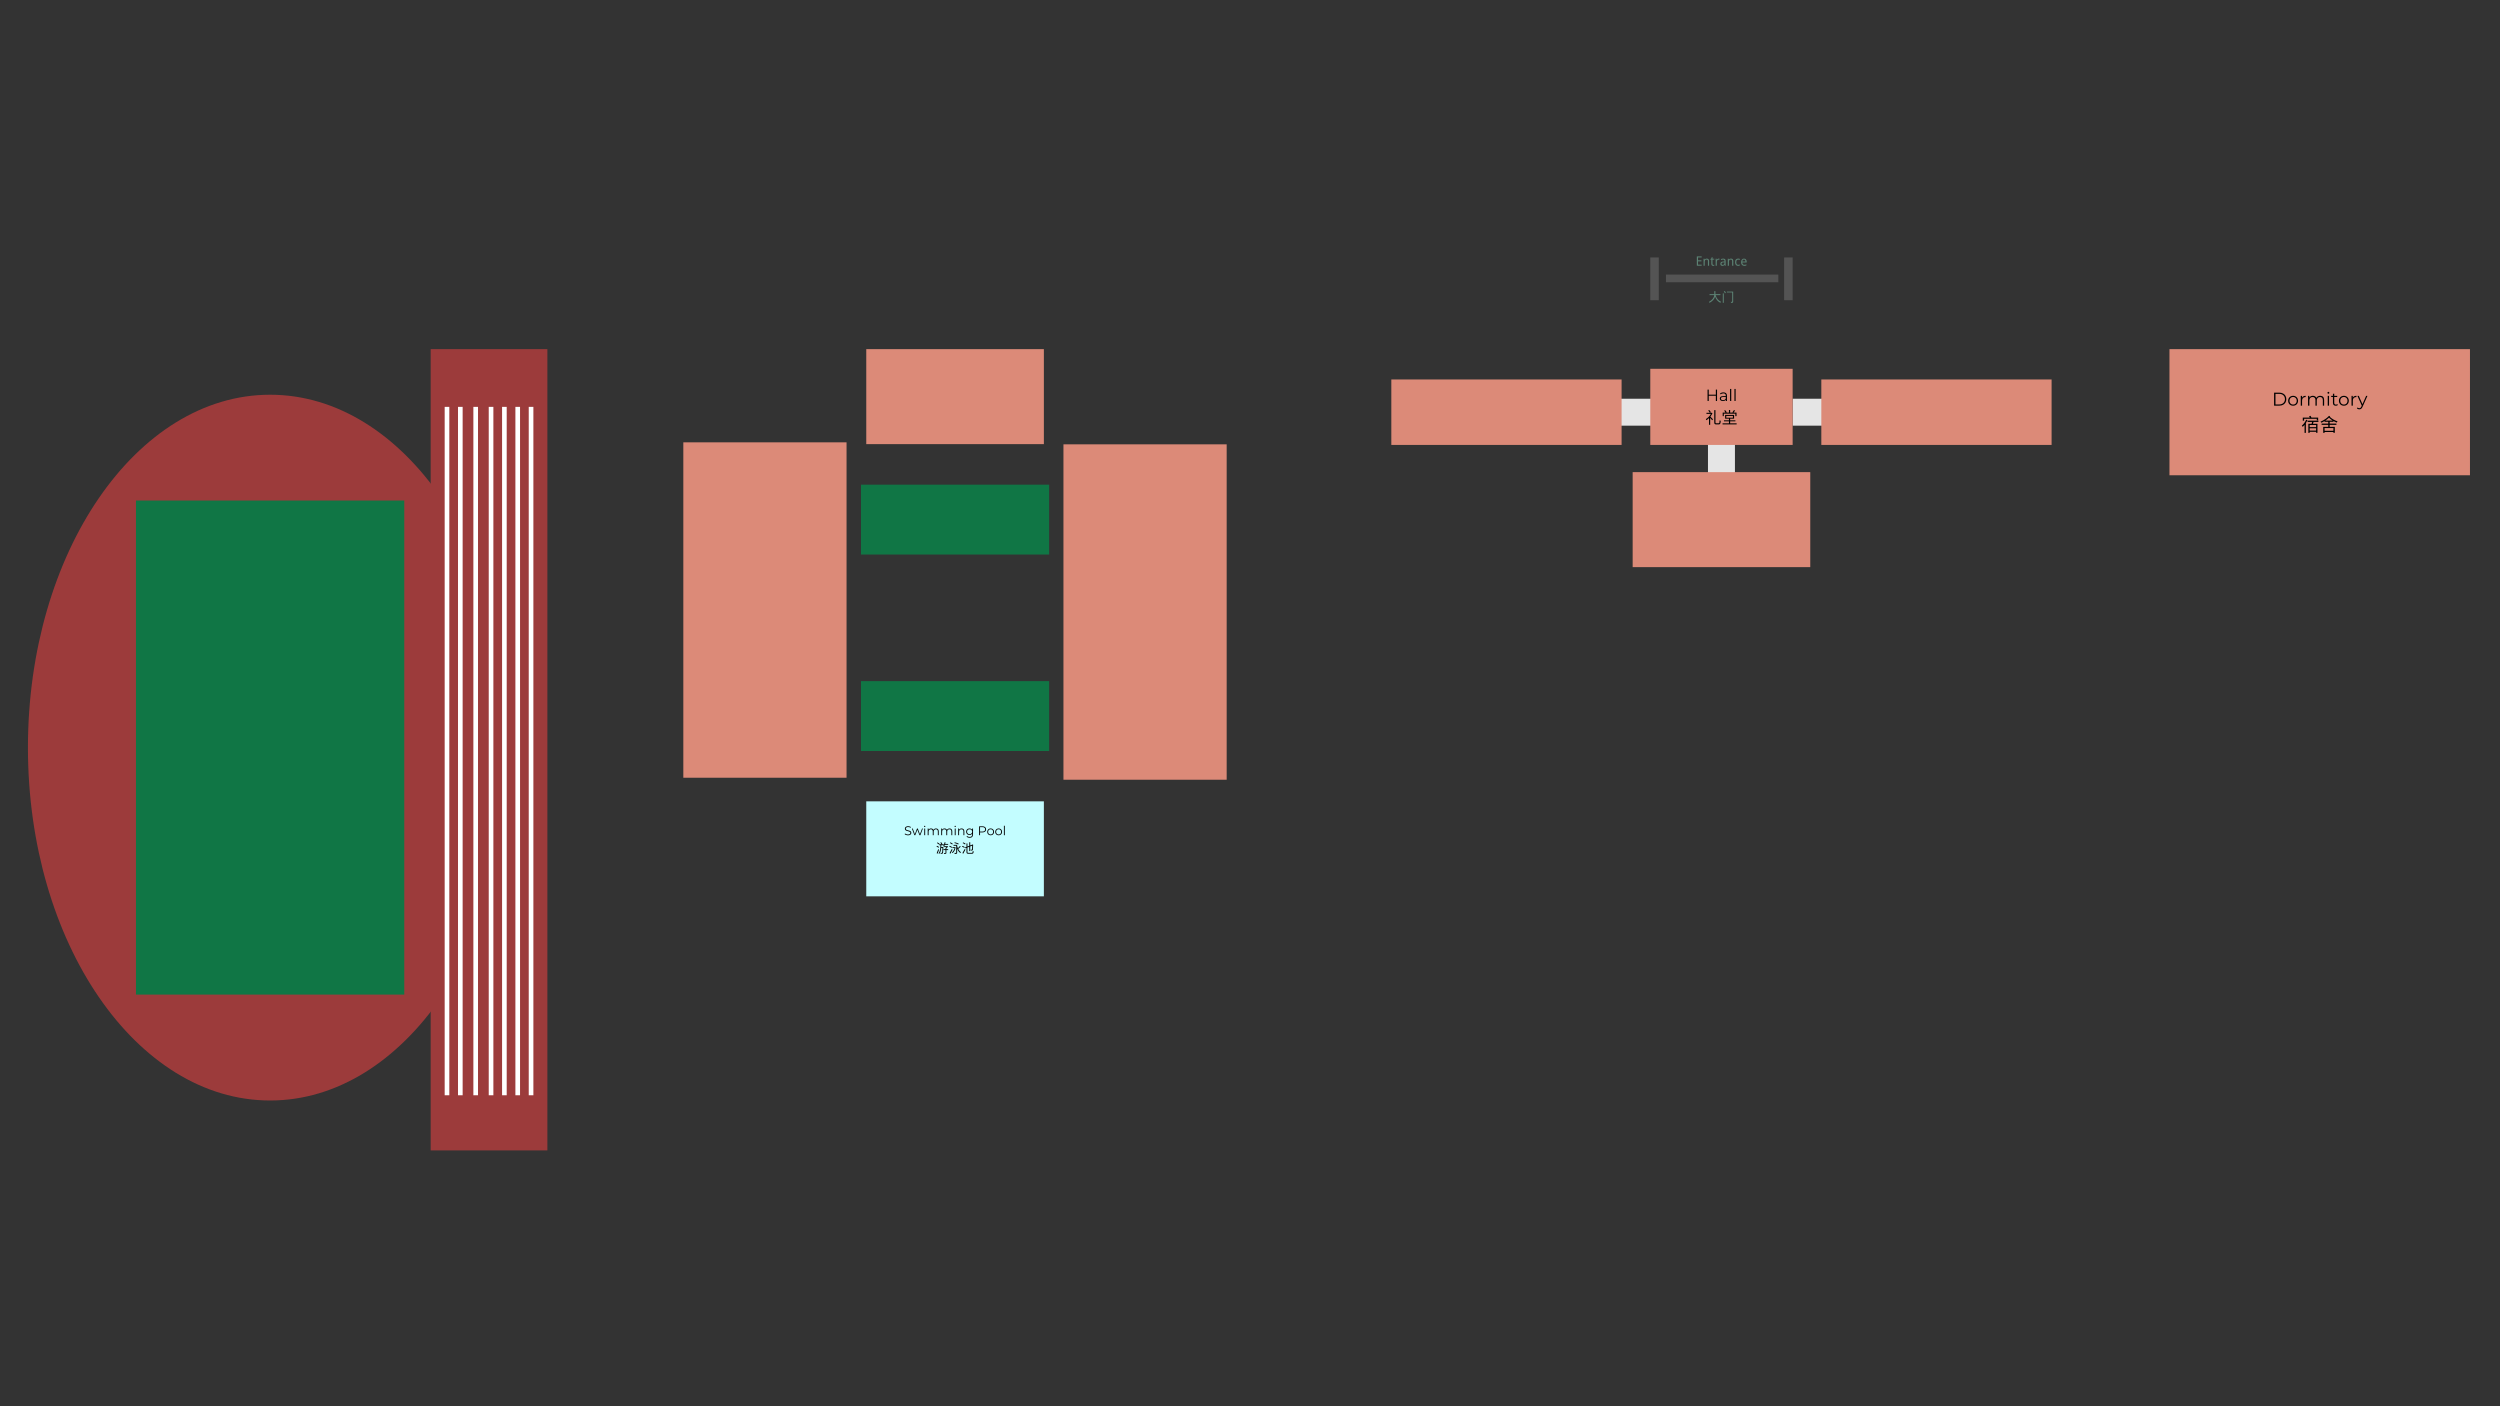 <svg xmlns="http://www.w3.org/2000/svg" xmlns:xlink="http://www.w3.org/1999/xlink" width="1920" zoomAndPan="magnify" viewBox="0 0 1440 810" height="1080" preserveAspectRatio="xMidYMid meet" version="1.0"><rect x="0" y="0" width="1440" height="810" fill="#333333" stroke="none"/><defs><g/><clipPath id="4347471389"><path d="M 934 0.922 L 1017 0.922 L 1017 31 L 934 31 Z M 934 0.922 " clip-rule="nonzero"/></clipPath><clipPath id="f6663af5a4"><path d="M 0.398 3 L 6 3 L 6 29 L 0.398 29 Z M 0.398 3 " clip-rule="nonzero"/></clipPath><clipPath id="74ee8e436a"><path d="M 0.566 0.289 L 5.461 0.289 L 5.461 24.934 L 0.566 24.934 Z M 0.566 0.289 " clip-rule="nonzero"/></clipPath><clipPath id="bf7d2c4141"><path d="M 0.566 0.289 L 5.461 0.289 L 5.461 24.934 L 0.566 24.934 Z M 0.566 0.289 " clip-rule="nonzero"/></clipPath><clipPath id="5bdbdab019"><rect x="0" width="6" y="0" height="25"/></clipPath><clipPath id="3f7401a2e5"><rect x="0" width="6" y="0" height="26"/></clipPath><clipPath id="55a3ae2b1b"><path d="M 77 3 L 82.719 3 L 82.719 29 L 77 29 Z M 77 3 " clip-rule="nonzero"/></clipPath><clipPath id="ad95ad1d0c"><path d="M 0.66 0.289 L 5.559 0.289 L 5.559 24.934 L 0.66 24.934 Z M 0.66 0.289 " clip-rule="nonzero"/></clipPath><clipPath id="887e94c3d6"><path d="M 0.66 0.289 L 5.559 0.289 L 5.559 24.934 L 0.66 24.934 Z M 0.66 0.289 " clip-rule="nonzero"/></clipPath><clipPath id="42db06d0e0"><rect x="0" width="6" y="0" height="25"/></clipPath><clipPath id="4839f1d10f"><rect x="0" width="6" y="0" height="26"/></clipPath><clipPath id="51a073847b"><path d="M 0.605 0.16 L 65.316 0.16 L 65.316 4.574 L 0.605 4.574 Z M 0.605 0.16 " clip-rule="nonzero"/></clipPath><clipPath id="91a574cae8"><path d="M 0.605 0.16 L 65.316 0.16 L 65.316 4.574 L 0.605 4.574 Z M 0.605 0.16 " clip-rule="nonzero"/></clipPath><clipPath id="04bf84fd9c"><rect x="0" width="66" y="0" height="5"/></clipPath><clipPath id="df6c235cef"><rect x="0" width="66" y="0" height="5"/></clipPath><clipPath id="a761ee1804"><path d="M 26 0.922 L 57 0.922 L 57 30.68 L 26 30.68 Z M 26 0.922 " clip-rule="nonzero"/></clipPath><clipPath id="f1062aa26c"><path d="M 26 3 L 30.801 3 L 30.801 9 L 26 9 Z M 26 3 " clip-rule="nonzero"/></clipPath><clipPath id="bfd364c3ec"><rect x="0" width="31" y="0" height="31"/></clipPath><clipPath id="494d017f8a"><rect x="0" width="83" y="0" height="31"/></clipPath><clipPath id="05e2fb4455"><path d="M 0.57 0.664 L 28.25 0.664 L 28.25 16.191 L 0.57 16.191 Z M 0.57 0.664 " clip-rule="nonzero"/></clipPath><clipPath id="081036a5ba"><path d="M 0.57 0.664 L 28.25 0.664 L 28.25 16.191 L 0.57 16.191 Z M 0.57 0.664 " clip-rule="nonzero"/></clipPath><clipPath id="973649edde"><rect x="0" width="29" y="0" height="17"/></clipPath><clipPath id="837de55677"><rect x="0" width="29" y="0" height="17"/></clipPath><clipPath id="1ef413eefb"><path d="M 0.559 0.664 L 28.238 0.664 L 28.238 16.191 L 0.559 16.191 Z M 0.559 0.664 " clip-rule="nonzero"/></clipPath><clipPath id="7e7a250862"><path d="M 0.559 0.664 L 28.238 0.664 L 28.238 16.191 L 0.559 16.191 Z M 0.559 0.664 " clip-rule="nonzero"/></clipPath><clipPath id="ceae838a5e"><rect x="0" width="29" y="0" height="17"/></clipPath><clipPath id="5e5246fb00"><rect x="0" width="29" y="0" height="17"/></clipPath><clipPath id="bd7e2eeeb6"><path d="M 0.793 0.977 L 16.324 0.977 L 16.324 28.656 L 0.793 28.656 Z M 0.793 0.977 " clip-rule="nonzero"/></clipPath><clipPath id="db75b554f1"><path d="M 0.793 0.977 L 16.324 0.977 L 16.324 28.656 L 0.793 28.656 Z M 0.793 0.977 " clip-rule="nonzero"/></clipPath><clipPath id="45c1356e93"><rect x="0" width="17" y="0" height="29"/></clipPath><clipPath id="9ac6301d03"><rect x="0" width="17" y="0" height="29"/></clipPath><clipPath id="6b70128352"><path d="M 0.566 0.426 L 82.559 0.426 L 82.559 44.293 L 0.566 44.293 Z M 0.566 0.426 " clip-rule="nonzero"/></clipPath><clipPath id="e9804464cc"><path d="M 0.566 0.426 L 82.559 0.426 L 82.559 44.293 L 0.566 44.293 Z M 0.566 0.426 " clip-rule="nonzero"/></clipPath><clipPath id="0dfa274fad"><rect x="0" width="83" y="0" height="45"/></clipPath><clipPath id="7dd0c1941c"><rect x="0" width="83" y="0" height="45"/></clipPath><clipPath id="304e7ad224"><path d="M 0.41 0.934 L 102.711 0.934 L 102.711 55.66 L 0.41 55.66 Z M 0.41 0.934 " clip-rule="nonzero"/></clipPath><clipPath id="eb66d8e5b5"><path d="M 0.41 0.934 L 102.711 0.934 L 102.711 55.66 L 0.41 55.66 Z M 0.41 0.934 " clip-rule="nonzero"/></clipPath><clipPath id="70221351d9"><rect x="0" width="103" y="0" height="56"/></clipPath><clipPath id="8558706ade"><rect x="0" width="104" y="0" height="56"/></clipPath><clipPath id="5491f688a4"><path d="M 0.969 1.09 L 103.27 1.09 L 103.27 55.82 L 0.969 55.82 Z M 0.969 1.09 " clip-rule="nonzero"/></clipPath><clipPath id="a0f72499ae"><path d="M 0.969 0.09 L 103.27 0.09 L 103.27 54.82 L 0.969 54.82 Z M 0.969 0.09 " clip-rule="nonzero"/></clipPath><clipPath id="f0f4121a57"><rect x="0" width="104" y="0" height="55"/></clipPath><clipPath id="9eff938e71"><rect x="0" width="104" y="0" height="56"/></clipPath><clipPath id="1d094d7930"><path d="M 0.969 0.555 L 103.27 0.555 L 103.27 55.281 L 0.969 55.281 Z M 0.969 0.555 " clip-rule="nonzero"/></clipPath><clipPath id="01c5713b3c"><path d="M 0.969 0.555 L 103.27 0.555 L 103.27 55.281 L 0.969 55.281 Z M 0.969 0.555 " clip-rule="nonzero"/></clipPath><clipPath id="e6c81ffb8e"><rect x="0" width="104" y="0" height="56"/></clipPath><clipPath id="637454c974"><rect x="0" width="104" y="0" height="56"/></clipPath><clipPath id="8d1d4262f7"><path d="M 0.406 0.566 L 133.062 0.566 L 133.062 38.293 L 0.406 38.293 Z M 0.406 0.566 " clip-rule="nonzero"/></clipPath><clipPath id="e671b4a760"><path d="M 0.406 0.566 L 133.062 0.566 L 133.062 38.293 L 0.406 38.293 Z M 0.406 0.566 " clip-rule="nonzero"/></clipPath><clipPath id="ee22c5b7c4"><rect x="0" width="134" y="0" height="39"/></clipPath><clipPath id="e145184b19"><rect x="0" width="134" y="0" height="39"/></clipPath><clipPath id="a877883077"><path d="M 0.086 0.566 L 132.742 0.566 L 132.742 38.293 L 0.086 38.293 Z M 0.086 0.566 " clip-rule="nonzero"/></clipPath><clipPath id="64592557bf"><path d="M 0.086 0.566 L 132.742 0.566 L 132.742 38.293 L 0.086 38.293 Z M 0.086 0.566 " clip-rule="nonzero"/></clipPath><clipPath id="8d851e2d4a"><rect x="0" width="133" y="0" height="39"/></clipPath><clipPath id="b13ede271b"><rect x="0" width="133" y="0" height="39"/></clipPath><clipPath id="96b2bd9f65"><path d="M 1233 55 L 1406.961 55 L 1406.961 129 L 1233 129 Z M 1233 55 " clip-rule="nonzero"/></clipPath><clipPath id="e0fd9e019a"><path d="M 0.609 1.09 L 173.699 1.09 L 173.699 73.766 L 0.609 73.766 Z M 0.609 1.09 " clip-rule="nonzero"/></clipPath><clipPath id="11e2a25ed1"><path d="M 0.609 0.09 L 173.699 0.09 L 173.699 72.766 L 0.609 72.766 Z M 0.609 0.09 " clip-rule="nonzero"/></clipPath><clipPath id="705db69e3f"><rect x="0" width="174" y="0" height="73"/></clipPath><clipPath id="66139e76ba"><rect x="0" width="174" y="0" height="74"/></clipPath><clipPath id="c9619b2126"><path d="M 0.547 0.816 L 94.562 0.816 L 94.562 194.125 L 0.547 194.125 Z M 0.547 0.816 " clip-rule="nonzero"/></clipPath><clipPath id="3f1688bd59"><path d="M 0.547 0.816 L 94.562 0.816 L 94.562 194.125 L 0.547 194.125 Z M 0.547 0.816 " clip-rule="nonzero"/></clipPath><clipPath id="18b0bb1e7c"><rect x="0" width="95" y="0" height="195"/></clipPath><clipPath id="caf00e7086"><rect x="0" width="95" y="0" height="195"/></clipPath><clipPath id="0a6f583a62"><path d="M 0.594 0.652 L 94.613 0.652 L 94.613 193.961 L 0.594 193.961 Z M 0.594 0.652 " clip-rule="nonzero"/></clipPath><clipPath id="6f712dc5db"><path d="M 0.594 0.652 L 94.613 0.652 L 94.613 193.961 L 0.594 193.961 Z M 0.594 0.652 " clip-rule="nonzero"/></clipPath><clipPath id="f4811d1f5e"><rect x="0" width="95" y="0" height="194"/></clipPath><clipPath id="0cc9d3c90d"><rect x="0" width="95" y="0" height="195"/></clipPath><clipPath id="a9c9d8ba67"><path d="M 231 55 L 300 55 L 300 517.641 L 231 517.641 Z M 231 55 " clip-rule="nonzero"/></clipPath><clipPath id="d01e9a0b84"><path d="M 1.074 1.086 L 68.289 1.086 L 68.289 462.625 L 1.074 462.625 Z M 1.074 1.086 " clip-rule="nonzero"/></clipPath><clipPath id="92e2ee963f"><path d="M 0.074 0.086 L 67.289 0.086 L 67.289 461.625 L 0.074 461.625 Z M 0.074 0.086 " clip-rule="nonzero"/></clipPath><clipPath id="b9f99324e5"><rect x="0" width="68" y="0" height="462"/></clipPath><clipPath id="9bd71cdda0"><rect x="0" width="69" y="0" height="463"/></clipPath><clipPath id="ea8a4612eb"><path d="M 0.078 82 L 280 82 L 280 491 L 0.078 491 Z M 0.078 82 " clip-rule="nonzero"/></clipPath><clipPath id="0fab06dd05"><path d="M 0.094 0.367 L 279.082 0.367 L 279.082 407 L 0.094 407 Z M 0.094 0.367 " clip-rule="nonzero"/></clipPath><clipPath id="4a3266ff6f"><path d="M 139.59 0.367 C 62.547 0.367 0.094 91.367 0.094 203.625 C 0.094 315.879 62.547 406.883 139.59 406.883 C 216.629 406.883 279.082 315.879 279.082 203.625 C 279.082 91.367 216.629 0.367 139.59 0.367 Z M 139.59 0.367 " clip-rule="nonzero"/></clipPath><clipPath id="b6c7fc5e64"><path d="M 0.094 0.367 L 279.082 0.367 L 279.082 407 L 0.094 407 Z M 0.094 0.367 " clip-rule="nonzero"/></clipPath><clipPath id="68e116b279"><path d="M 139.59 0.367 C 62.547 0.367 0.094 91.367 0.094 203.625 C 0.094 315.879 62.547 406.883 139.59 406.883 C 216.629 406.883 279.082 315.879 279.082 203.625 C 279.082 91.367 216.629 0.367 139.59 0.367 Z M 139.59 0.367 " clip-rule="nonzero"/></clipPath><clipPath id="60b05da250"><rect x="0" width="280" y="0" height="407"/></clipPath><clipPath id="f20225e725"><rect x="0" width="280" y="0" height="409"/></clipPath><clipPath id="42eb8d7086"><path d="M 0.316 0.316 L 154.863 0.316 L 154.863 284.93 L 0.316 284.93 Z M 0.316 0.316 " clip-rule="nonzero"/></clipPath><clipPath id="229f05cd3c"><path d="M 0.316 0.316 L 154.863 0.316 L 154.863 284.93 L 0.316 284.93 Z M 0.316 0.316 " clip-rule="nonzero"/></clipPath><clipPath id="39c552e13f"><rect x="0" width="155" y="0" height="285"/></clipPath><clipPath id="7a9aa1fc68"><rect x="0" width="156" y="0" height="286"/></clipPath><clipPath id="1bc36fe4a3"><path d="M 0.926 0.164 L 109.312 0.164 L 109.312 40.43 L 0.926 40.43 Z M 0.926 0.164 " clip-rule="nonzero"/></clipPath><clipPath id="36eda6ebf5"><path d="M 0.926 0.164 L 109.312 0.164 L 109.312 40.43 L 0.926 40.43 Z M 0.926 0.164 " clip-rule="nonzero"/></clipPath><clipPath id="85435e77d0"><rect x="0" width="110" y="0" height="41"/></clipPath><clipPath id="aecf81a3f4"><rect x="0" width="110" y="0" height="41"/></clipPath><clipPath id="5fa1d75bba"><path d="M 0.926 0.32 L 109.312 0.32 L 109.312 40.586 L 0.926 40.586 Z M 0.926 0.32 " clip-rule="nonzero"/></clipPath><clipPath id="26222bf75c"><path d="M 0.926 0.32 L 109.312 0.32 L 109.312 40.586 L 0.926 40.586 Z M 0.926 0.32 " clip-rule="nonzero"/></clipPath><clipPath id="daf81eef51"><rect x="0" width="110" y="0" height="41"/></clipPath><clipPath id="87ec20c7a8"><rect x="0" width="110" y="0" height="41"/></clipPath><clipPath id="fb259e67db"><path d="M 0.762 1 L 3.641 1 L 3.641 400.398 L 0.762 400.398 Z M 0.762 1 " clip-rule="nonzero"/></clipPath><clipPath id="7c6c180b62"><rect x="0" width="4" y="0" height="401"/></clipPath><clipPath id="9a3acc3db8"><path d="M 0.078 1 L 2.961 1 L 2.961 400.398 L 0.078 400.398 Z M 0.078 1 " clip-rule="nonzero"/></clipPath><clipPath id="2822be0d9d"><rect x="0" width="3" y="0" height="401"/></clipPath><clipPath id="80408d185f"><path d="M 0.641 1 L 3.52 1 L 3.52 400.398 L 0.641 400.398 Z M 0.641 1 " clip-rule="nonzero"/></clipPath><clipPath id="71e14dd950"><rect x="0" width="4" y="0" height="401"/></clipPath><clipPath id="d17b454cce"><path d="M 0.281 1 L 3.398 1 L 3.398 400.398 L 0.281 400.398 Z M 0.281 1 " clip-rule="nonzero"/></clipPath><clipPath id="60475031df"><rect x="0" width="4" y="0" height="401"/></clipPath><clipPath id="acb0f536ad"><path d="M 1 1 L 4 1 L 4 400.398 L 1 400.398 Z M 1 1 " clip-rule="nonzero"/></clipPath><clipPath id="39ce21ad8a"><rect x="0" width="5" y="0" height="401"/></clipPath><clipPath id="01ead39051"><path d="M 0.641 1 L 3.762 1 L 3.762 400.398 L 0.641 400.398 Z M 0.641 1 " clip-rule="nonzero"/></clipPath><clipPath id="4310f00910"><rect x="0" width="4" y="0" height="401"/></clipPath><clipPath id="419187cf8f"><path d="M 0.32 1 L 3.441 1 L 3.441 400.398 L 0.32 400.398 Z M 0.32 1 " clip-rule="nonzero"/></clipPath><clipPath id="386bb1947c"><rect x="0" width="4" y="0" height="401"/></clipPath><clipPath id="38c995361a"><rect x="0" width="1407" y="0" height="518"/></clipPath></defs><g transform="matrix(1, 0, 0, 1, 16, 145)"><g clip-path="url(#38c995361a)"><g clip-path="url(#4347471389)"><g transform="matrix(1, 0, 0, 1, 934, 0)"><g clip-path="url(#494d017f8a)"><g clip-path="url(#f6663af5a4)"><g transform="matrix(1, 0, 0, 1, 0, 3)"><g clip-path="url(#3f7401a2e5)"><g clip-path="url(#74ee8e436a)"><g transform="matrix(1, 0, 0, 1, 0, 0)"><g clip-path="url(#5bdbdab019)"><g clip-path="url(#bf7d2c4141)"><path fill="#545454" d="M 0.566 0.289 L 5.461 0.289 L 5.461 24.93 L 0.566 24.93 Z M 0.566 0.289 " fill-opacity="1" fill-rule="nonzero"/></g></g></g></g></g></g></g><g clip-path="url(#55a3ae2b1b)"><g transform="matrix(1, 0, 0, 1, 77, 3)"><g clip-path="url(#4839f1d10f)"><g clip-path="url(#ad95ad1d0c)"><g transform="matrix(1, 0, 0, 1, -0, 0)"><g clip-path="url(#42db06d0e0)"><g clip-path="url(#887e94c3d6)"><path fill="#545454" d="M 0.66 0.289 L 5.559 0.289 L 5.559 24.93 L 0.66 24.93 Z M 0.66 0.289 " fill-opacity="1" fill-rule="nonzero"/></g></g></g></g></g></g></g><g transform="matrix(1, 0, 0, 1, 9, 13)"><g clip-path="url(#df6c235cef)"><g clip-path="url(#51a073847b)"><g transform="matrix(1, 0, 0, 1, 0, 0)"><g clip-path="url(#04bf84fd9c)"><g clip-path="url(#91a574cae8)"><path fill="#545454" d="M 0.605 4.574 L 0.605 0.16 L 65.324 0.16 L 65.324 4.574 Z M 0.605 4.574 " fill-opacity="1" fill-rule="nonzero"/></g></g></g></g></g></g><g clip-path="url(#a761ee1804)"><g transform="matrix(1, 0, 0, 1, 26, 0)"><g clip-path="url(#bfd364c3ec)"><g fill="#5c8374" fill-opacity="1"><g transform="translate(0.646, 8.052)"><g><path d="M 3.516 0 L 0.734 0 L 0.734 -5.359 L 3.516 -5.359 L 3.516 -4.766 L 1.406 -4.766 L 1.406 -3.109 L 3.375 -3.109 L 3.375 -2.516 L 1.406 -2.516 L 1.406 -0.609 L 3.516 -0.609 Z M 3.516 0 "/></g></g></g><g fill="#5c8374" fill-opacity="1"><g transform="translate(4.609, 8.052)"><g><path d="M 3.156 0 L 3.156 -2.594 C 3.156 -2.914 3.086 -3.156 2.953 -3.312 C 2.828 -3.469 2.629 -3.547 2.359 -3.547 C 2.16 -3.547 1.992 -3.516 1.859 -3.453 C 1.723 -3.391 1.613 -3.297 1.531 -3.172 C 1.445 -3.047 1.391 -2.891 1.359 -2.703 C 1.328 -2.523 1.312 -2.32 1.312 -2.094 L 1.312 0 L 0.641 0 L 0.641 -4.031 L 1.188 -4.031 L 1.281 -3.484 L 1.312 -3.484 C 1.375 -3.586 1.445 -3.676 1.531 -3.75 C 1.613 -3.832 1.703 -3.898 1.797 -3.953 C 1.898 -4.004 2.008 -4.039 2.125 -4.062 C 2.238 -4.094 2.352 -4.109 2.469 -4.109 C 2.914 -4.109 3.254 -3.988 3.484 -3.75 C 3.711 -3.52 3.828 -3.145 3.828 -2.625 L 3.828 0 Z M 3.156 0 "/></g></g></g><g fill="#5c8374" fill-opacity="1"><g transform="translate(9.031, 8.052)"><g><path d="M 1.859 -0.469 C 1.898 -0.469 1.945 -0.469 2 -0.469 C 2.062 -0.477 2.117 -0.488 2.172 -0.5 C 2.223 -0.508 2.27 -0.52 2.312 -0.531 C 2.352 -0.539 2.383 -0.547 2.406 -0.547 L 2.406 -0.047 C 2.375 -0.023 2.332 -0.008 2.281 0 C 2.227 0.008 2.172 0.02 2.109 0.031 C 2.055 0.051 2 0.062 1.938 0.062 C 1.875 0.07 1.812 0.078 1.75 0.078 C 1.594 0.078 1.453 0.055 1.328 0.016 C 1.203 -0.023 1.086 -0.094 0.984 -0.188 C 0.891 -0.281 0.816 -0.406 0.766 -0.562 C 0.711 -0.727 0.688 -0.938 0.688 -1.188 L 0.688 -3.531 L 0.125 -3.531 L 0.125 -3.828 L 0.688 -4.109 L 0.969 -4.953 L 1.359 -4.953 L 1.359 -4.031 L 2.375 -4.031 L 2.375 -3.531 L 1.359 -3.531 L 1.359 -1.188 C 1.359 -0.945 1.395 -0.766 1.469 -0.641 C 1.551 -0.523 1.68 -0.469 1.859 -0.469 Z M 1.859 -0.469 "/></g></g></g><g fill="#5c8374" fill-opacity="1"><g transform="translate(11.575, 8.052)"><g><path d="M 2.375 -4.109 C 2.445 -4.109 2.523 -4.102 2.609 -4.094 C 2.703 -4.082 2.781 -4.07 2.844 -4.062 L 2.766 -3.453 C 2.691 -3.461 2.617 -3.473 2.547 -3.484 C 2.473 -3.492 2.406 -3.5 2.344 -3.5 C 2.188 -3.5 2.047 -3.469 1.922 -3.406 C 1.797 -3.344 1.688 -3.25 1.594 -3.125 C 1.5 -3.008 1.426 -2.867 1.375 -2.703 C 1.332 -2.547 1.312 -2.367 1.312 -2.172 L 1.312 0 L 0.641 0 L 0.641 -4.031 L 1.188 -4.031 L 1.266 -3.297 L 1.297 -3.297 C 1.359 -3.398 1.422 -3.5 1.484 -3.594 C 1.555 -3.695 1.633 -3.785 1.719 -3.859 C 1.812 -3.93 1.91 -3.988 2.016 -4.031 C 2.117 -4.082 2.238 -4.109 2.375 -4.109 Z M 2.375 -4.109 "/></g></g></g><g fill="#5c8374" fill-opacity="1"><g transform="translate(14.571, 8.052)"><g><path d="M 2.906 0 L 2.781 -0.562 L 2.75 -0.562 C 2.664 -0.445 2.582 -0.348 2.5 -0.266 C 2.414 -0.191 2.328 -0.129 2.234 -0.078 C 2.141 -0.023 2.035 0.008 1.922 0.031 C 1.805 0.062 1.672 0.078 1.516 0.078 C 1.348 0.078 1.191 0.051 1.047 0 C 0.898 -0.039 0.773 -0.109 0.672 -0.203 C 0.566 -0.305 0.484 -0.43 0.422 -0.578 C 0.367 -0.734 0.344 -0.914 0.344 -1.125 C 0.344 -1.531 0.484 -1.836 0.766 -2.047 C 1.047 -2.266 1.477 -2.383 2.062 -2.406 L 2.734 -2.422 L 2.734 -2.688 C 2.734 -2.844 2.711 -2.977 2.672 -3.094 C 2.641 -3.207 2.586 -3.297 2.516 -3.359 C 2.453 -3.422 2.367 -3.469 2.266 -3.5 C 2.172 -3.531 2.062 -3.547 1.938 -3.547 C 1.738 -3.547 1.551 -3.516 1.375 -3.453 C 1.195 -3.398 1.023 -3.332 0.859 -3.25 L 0.625 -3.75 C 0.812 -3.844 1.016 -3.926 1.234 -4 C 1.461 -4.07 1.695 -4.109 1.938 -4.109 C 2.188 -4.109 2.398 -4.082 2.578 -4.031 C 2.766 -3.977 2.914 -3.895 3.031 -3.781 C 3.156 -3.676 3.242 -3.539 3.297 -3.375 C 3.359 -3.207 3.391 -3.004 3.391 -2.766 L 3.391 0 Z M 1.688 -0.469 C 1.832 -0.469 1.969 -0.488 2.094 -0.531 C 2.227 -0.582 2.336 -0.656 2.422 -0.75 C 2.516 -0.844 2.586 -0.957 2.641 -1.094 C 2.703 -1.238 2.734 -1.41 2.734 -1.609 L 2.734 -1.969 L 2.203 -1.938 C 1.984 -1.938 1.797 -1.914 1.641 -1.875 C 1.492 -1.832 1.375 -1.773 1.281 -1.703 C 1.195 -1.641 1.133 -1.555 1.094 -1.453 C 1.051 -1.359 1.031 -1.25 1.031 -1.125 C 1.031 -0.895 1.086 -0.727 1.203 -0.625 C 1.328 -0.52 1.488 -0.469 1.688 -0.469 Z M 1.688 -0.469 "/></g></g></g><g fill="#5c8374" fill-opacity="1"><g transform="translate(18.556, 8.052)"><g><path d="M 3.156 0 L 3.156 -2.594 C 3.156 -2.914 3.086 -3.156 2.953 -3.312 C 2.828 -3.469 2.629 -3.547 2.359 -3.547 C 2.16 -3.547 1.992 -3.516 1.859 -3.453 C 1.723 -3.391 1.613 -3.297 1.531 -3.172 C 1.445 -3.047 1.391 -2.891 1.359 -2.703 C 1.328 -2.523 1.312 -2.32 1.312 -2.094 L 1.312 0 L 0.641 0 L 0.641 -4.031 L 1.188 -4.031 L 1.281 -3.484 L 1.312 -3.484 C 1.375 -3.586 1.445 -3.676 1.531 -3.75 C 1.613 -3.832 1.703 -3.898 1.797 -3.953 C 1.898 -4.004 2.008 -4.039 2.125 -4.062 C 2.238 -4.094 2.352 -4.109 2.469 -4.109 C 2.914 -4.109 3.254 -3.988 3.484 -3.75 C 3.711 -3.52 3.828 -3.145 3.828 -2.625 L 3.828 0 Z M 3.156 0 "/></g></g></g><g fill="#5c8374" fill-opacity="1"><g transform="translate(22.978, 8.052)"><g><path d="M 2.188 0.078 C 1.938 0.078 1.703 0.039 1.484 -0.031 C 1.266 -0.113 1.078 -0.238 0.922 -0.406 C 0.766 -0.57 0.641 -0.785 0.547 -1.047 C 0.461 -1.305 0.422 -1.625 0.422 -2 C 0.422 -2.375 0.461 -2.695 0.547 -2.969 C 0.641 -3.238 0.77 -3.457 0.938 -3.625 C 1.102 -3.789 1.289 -3.91 1.5 -3.984 C 1.719 -4.066 1.953 -4.109 2.203 -4.109 C 2.398 -4.109 2.586 -4.086 2.766 -4.047 C 2.953 -4.004 3.102 -3.953 3.219 -3.891 L 3.031 -3.328 C 2.969 -3.348 2.898 -3.367 2.828 -3.391 C 2.766 -3.41 2.695 -3.43 2.625 -3.453 C 2.551 -3.473 2.477 -3.488 2.406 -3.5 C 2.332 -3.508 2.266 -3.516 2.203 -3.516 C 1.828 -3.516 1.551 -3.391 1.375 -3.141 C 1.195 -2.898 1.109 -2.52 1.109 -2 C 1.109 -1.477 1.195 -1.098 1.375 -0.859 C 1.551 -0.629 1.82 -0.516 2.188 -0.516 C 2.383 -0.516 2.562 -0.535 2.719 -0.578 C 2.875 -0.617 3.02 -0.672 3.156 -0.734 L 3.156 -0.141 C 3.02 -0.066 2.875 -0.016 2.719 0.016 C 2.57 0.055 2.395 0.078 2.188 0.078 Z M 2.188 0.078 "/></g></g></g><g clip-path="url(#f1062aa26c)"><g fill="#5c8374" fill-opacity="1"><g transform="translate(26.453, 8.052)"><g><path d="M 2.234 0.078 C 1.961 0.078 1.711 0.031 1.484 -0.062 C 1.266 -0.156 1.07 -0.285 0.906 -0.453 C 0.75 -0.629 0.629 -0.844 0.547 -1.094 C 0.461 -1.352 0.422 -1.648 0.422 -1.984 C 0.422 -2.316 0.457 -2.613 0.531 -2.875 C 0.613 -3.133 0.727 -3.352 0.875 -3.531 C 1.02 -3.719 1.191 -3.859 1.391 -3.953 C 1.598 -4.055 1.828 -4.109 2.078 -4.109 C 2.316 -4.109 2.535 -4.062 2.734 -3.969 C 2.93 -3.883 3.094 -3.766 3.219 -3.609 C 3.352 -3.453 3.457 -3.258 3.531 -3.031 C 3.602 -2.812 3.641 -2.566 3.641 -2.297 L 3.641 -1.891 L 1.109 -1.891 C 1.117 -1.41 1.219 -1.062 1.406 -0.844 C 1.594 -0.625 1.867 -0.516 2.234 -0.516 C 2.359 -0.516 2.473 -0.52 2.578 -0.531 C 2.691 -0.539 2.797 -0.555 2.891 -0.578 C 2.992 -0.598 3.094 -0.625 3.188 -0.656 C 3.281 -0.695 3.375 -0.738 3.469 -0.781 L 3.469 -0.188 C 3.363 -0.145 3.266 -0.102 3.172 -0.062 C 3.078 -0.031 2.977 -0.004 2.875 0.016 C 2.781 0.035 2.68 0.051 2.578 0.062 C 2.473 0.07 2.359 0.078 2.234 0.078 Z M 2.062 -3.547 C 1.781 -3.547 1.555 -3.445 1.391 -3.25 C 1.234 -3.062 1.145 -2.785 1.125 -2.422 L 2.922 -2.422 C 2.922 -2.586 2.906 -2.738 2.875 -2.875 C 2.844 -3.02 2.789 -3.141 2.719 -3.234 C 2.645 -3.336 2.555 -3.414 2.453 -3.469 C 2.348 -3.52 2.219 -3.547 2.062 -3.547 Z M 2.062 -3.547 "/></g></g></g></g><g fill="#5c8374" fill-opacity="1"><g transform="translate(8.05, 28.756)"><g><path d="M 0.641 -4.344 L 3.375 -4.344 L 3.375 -6.047 L 4.016 -6.047 L 4.016 -4.344 L 6.906 -4.344 L 6.906 -3.766 L 4.141 -3.766 C 4.672 -1.898 5.695 -0.633 7.219 0.031 L 6.906 0.672 C 5.508 0.023 4.488 -1.145 3.844 -2.844 C 3.414 -1.414 2.348 -0.242 0.641 0.672 L 0.328 0.125 C 2.223 -0.957 3.227 -2.254 3.344 -3.766 L 0.641 -3.766 Z M 0.641 -4.344 "/></g></g></g><g fill="#5c8374" fill-opacity="1"><g transform="translate(15.559, 28.756)"><g><path d="M 1.875 -6.172 C 2.156 -5.859 2.379 -5.516 2.547 -5.141 L 2.031 -4.812 C 1.875 -5.188 1.656 -5.531 1.375 -5.844 Z M 3.141 -5.812 L 6.75 -5.812 L 6.75 -0.125 C 6.75 0.156 6.691 0.363 6.578 0.5 C 6.461 0.633 6.297 0.703 6.078 0.703 C 5.922 0.703 5.734 0.691 5.516 0.672 L 5.375 0.062 C 5.602 0.102 5.797 0.125 5.953 0.125 C 6.098 0.125 6.172 -0.016 6.172 -0.297 L 6.172 -5.281 L 3.141 -5.281 Z M 0.766 -4.75 L 1.344 -4.75 L 1.344 0.672 L 0.766 0.672 Z M 0.766 -4.75 "/></g></g></g></g></g></g></g></g></g><g transform="matrix(1, 0, 0, 1, 910, 84)"><g clip-path="url(#837de55677)"><g clip-path="url(#05e2fb4455)"><g transform="matrix(1, 0, 0, 1, -0, 0)"><g clip-path="url(#973649edde)"><g clip-path="url(#081036a5ba)"><path fill="#e5e5e5" d="M 0.57 0.664 L 28.234 0.664 L 28.234 16.191 L 0.57 16.191 Z M 0.57 0.664 " fill-opacity="1" fill-rule="nonzero"/></g></g></g></g></g></g><g transform="matrix(1, 0, 0, 1, 1016, 84)"><g clip-path="url(#5e5246fb00)"><g clip-path="url(#1ef413eefb)"><g transform="matrix(1, 0, 0, 1, 0, 0)"><g clip-path="url(#ceae838a5e)"><g clip-path="url(#7e7a250862)"><path fill="#e5e5e5" d="M 0.559 0.664 L 28.219 0.664 L 28.219 16.191 L 0.559 16.191 Z M 0.559 0.664 " fill-opacity="1" fill-rule="nonzero"/></g></g></g></g></g></g><g transform="matrix(1, 0, 0, 1, 967, 105)"><g clip-path="url(#9ac6301d03)"><g clip-path="url(#bd7e2eeeb6)"><g transform="matrix(1, 0, 0, 1, 0, 0)"><g clip-path="url(#45c1356e93)"><g clip-path="url(#db75b554f1)"><path fill="#e5e5e5" d="M 0.793 28.656 L 0.793 0.996 L 16.324 0.996 L 16.324 28.656 Z M 0.793 28.656 " fill-opacity="1" fill-rule="nonzero"/></g></g></g></g></g></g><g transform="matrix(1, 0, 0, 1, 934, 67)"><g clip-path="url(#7dd0c1941c)"><g clip-path="url(#6b70128352)"><g transform="matrix(1, 0, 0, 1, 0, 0)"><g clip-path="url(#0dfa274fad)"><g clip-path="url(#e9804464cc)"><path fill="#dc8a78" d="M 0.566 0.426 L 82.641 0.426 L 82.641 44.293 L 0.566 44.293 Z M 0.566 0.426 " fill-opacity="1" fill-rule="nonzero"/></g></g></g></g><g fill="#000000" fill-opacity="1"><g transform="translate(32.486, 18.96)"><g><path d="M 6.531 -6.547 L 6.531 0 L 5.844 0 L 5.844 -3.016 L 1.75 -3.016 L 1.75 0 L 1.062 0 L 1.062 -6.547 L 1.75 -6.547 L 1.75 -3.625 L 5.844 -3.625 L 5.844 -6.547 Z M 6.531 -6.547 "/></g></g><g transform="translate(40.088, 18.96)"><g><path d="M 2.641 -4.953 C 3.285 -4.953 3.781 -4.789 4.125 -4.469 C 4.469 -4.145 4.641 -3.672 4.641 -3.047 L 4.641 0 L 4 0 L 4 -0.766 C 3.852 -0.516 3.633 -0.316 3.344 -0.172 C 3.051 -0.023 2.707 0.047 2.312 0.047 C 1.758 0.047 1.32 -0.082 1 -0.344 C 0.676 -0.602 0.516 -0.953 0.516 -1.391 C 0.516 -1.805 0.664 -2.141 0.969 -2.391 C 1.27 -2.648 1.75 -2.781 2.406 -2.781 L 3.969 -2.781 L 3.969 -3.078 C 3.969 -3.492 3.848 -3.812 3.609 -4.031 C 3.379 -4.258 3.035 -4.375 2.578 -4.375 C 2.266 -4.375 1.961 -4.32 1.672 -4.219 C 1.391 -4.113 1.145 -3.973 0.938 -3.797 L 0.641 -4.281 C 0.891 -4.5 1.188 -4.664 1.531 -4.781 C 1.883 -4.895 2.254 -4.953 2.641 -4.953 Z M 2.406 -0.469 C 2.781 -0.469 3.102 -0.551 3.375 -0.719 C 3.645 -0.895 3.844 -1.145 3.969 -1.469 L 3.969 -2.281 L 2.422 -2.281 C 1.586 -2.281 1.172 -1.988 1.172 -1.406 C 1.172 -1.113 1.281 -0.883 1.5 -0.719 C 1.719 -0.551 2.02 -0.469 2.406 -0.469 Z M 2.406 -0.469 "/></g></g></g><g fill="#000000" fill-opacity="1"><g transform="translate(45.605, 18.96)"><g><path d="M 0.922 -6.938 L 1.594 -6.938 L 1.594 0 L 0.922 0 Z M 0.922 -6.938 "/></g></g></g><g fill="#000000" fill-opacity="1"><g transform="translate(48.12, 18.96)"><g><path d="M 0.922 -6.938 L 1.594 -6.938 L 1.594 0 L 0.922 0 Z M 0.922 -6.938 "/></g></g></g><g fill="#000000" fill-opacity="1"><g transform="translate(32.209, 31.984)"><g><path d="M 3.777 -6.246 L 3.648 -6.219 L 2.723 -6.219 L 3.246 -6.555 C 3.066 -6.91 2.656 -7.441 2.281 -7.836 L 1.738 -7.52 C 2.094 -7.133 2.488 -6.582 2.664 -6.219 L 0.711 -6.219 L 0.711 -5.582 L 3.281 -5.582 C 2.629 -4.367 1.477 -3.234 0.363 -2.598 C 0.469 -2.461 0.609 -2.121 0.664 -1.938 C 1.168 -2.254 1.691 -2.664 2.188 -3.16 L 2.188 0.703 L 2.859 0.703 L 2.859 -3.293 C 3.273 -2.832 3.797 -2.227 4.031 -1.906 L 4.461 -2.477 C 4.227 -2.723 3.375 -3.629 2.965 -4.012 C 3.449 -4.609 3.863 -5.281 4.152 -5.977 Z M 6.379 -0.168 C 5.965 -0.168 5.891 -0.254 5.891 -0.738 L 5.891 -7.734 L 5.207 -7.734 L 5.207 -0.758 C 5.207 0.195 5.441 0.469 6.312 0.469 L 7.809 0.469 C 8.66 0.469 8.844 -0.055 8.93 -1.582 C 8.734 -1.629 8.473 -1.75 8.293 -1.891 C 8.238 -0.504 8.172 -0.168 7.77 -0.168 Z M 6.379 -0.168 "/></g></g></g><g fill="#000000" fill-opacity="1"><g transform="translate(41.56, 31.984)"><g><path d="M 1.348 -5.715 L 8.004 -5.715 L 8.004 -4.293 L 8.676 -4.293 L 8.676 -6.332 L 6.938 -6.332 C 7.238 -6.641 7.582 -7.078 7.883 -7.5 L 7.172 -7.75 C 6.965 -7.379 6.602 -6.836 6.32 -6.488 L 6.723 -6.332 L 5.004 -6.332 L 5.004 -7.828 L 4.32 -7.828 L 4.32 -6.332 L 2.684 -6.332 L 3.031 -6.488 C 2.871 -6.836 2.508 -7.34 2.168 -7.715 L 1.562 -7.473 C 1.844 -7.125 2.141 -6.668 2.32 -6.332 L 0.711 -6.332 L 0.711 -4.293 L 1.348 -4.293 Z M 2.77 -4.414 L 6.594 -4.414 L 6.594 -3.375 L 2.77 -3.375 Z M 5.004 -0.16 L 5.004 -1.281 L 8.031 -1.281 L 8.031 -1.891 L 5.004 -1.891 L 5.004 -2.816 L 7.273 -2.816 L 7.273 -4.973 L 2.113 -4.973 L 2.113 -2.816 L 4.32 -2.816 L 4.32 -1.891 L 1.449 -1.891 L 1.449 -1.281 L 4.32 -1.281 L 4.32 -0.16 L 0.637 -0.16 L 0.637 0.457 L 8.742 0.457 L 8.742 -0.16 Z M 5.004 -0.16 "/></g></g></g></g></g><g transform="matrix(1, 0, 0, 1, 924, 126)"><g clip-path="url(#8558706ade)"><g clip-path="url(#304e7ad224)"><g transform="matrix(1, 0, 0, 1, -0, 0)"><g clip-path="url(#70221351d9)"><g clip-path="url(#eb66d8e5b5)"><path fill="#dc8a78" d="M 0.41 0.934 L 102.812 0.934 L 102.812 55.66 L 0.41 55.66 Z M 0.41 0.934 " fill-opacity="1" fill-rule="nonzero"/></g></g></g></g></g></g><g transform="matrix(1, 0, 0, 1, 482, 55)"><g clip-path="url(#9eff938e71)"><g clip-path="url(#5491f688a4)"><g transform="matrix(1, 0, 0, 1, -0, 1)"><g clip-path="url(#f0f4121a57)"><g clip-path="url(#a0f72499ae)"><path fill="#dc8a78" d="M 0.969 0.09 L 103.371 0.09 L 103.371 54.82 L 0.969 54.82 Z M 0.969 0.09 " fill-opacity="1" fill-rule="nonzero"/></g></g></g></g></g></g><g transform="matrix(1, 0, 0, 1, 482, 316)"><g clip-path="url(#637454c974)"><g clip-path="url(#1d094d7930)"><g transform="matrix(1, 0, 0, 1, -0, 0)"><g clip-path="url(#e6c81ffb8e)"><g clip-path="url(#01c5713b3c)"><path fill="#c3fdff" d="M 0.969 0.555 L 103.371 0.555 L 103.371 55.281 L 0.969 55.281 Z M 0.969 0.555 " fill-opacity="1" fill-rule="nonzero"/></g></g></g></g><g fill="#000000" fill-opacity="1"><g transform="translate(22.743, 20.09)"><g><path d="M 2.25 0.047 C 1.875 0.047 1.508 -0.016 1.156 -0.141 C 0.801 -0.266 0.531 -0.426 0.344 -0.625 L 0.562 -1.047 C 0.75 -0.859 0.992 -0.707 1.297 -0.594 C 1.609 -0.477 1.926 -0.422 2.25 -0.422 C 2.707 -0.422 3.051 -0.504 3.281 -0.672 C 3.52 -0.836 3.641 -1.055 3.641 -1.328 C 3.641 -1.535 3.578 -1.695 3.453 -1.812 C 3.328 -1.938 3.172 -2.031 2.984 -2.094 C 2.805 -2.164 2.555 -2.242 2.234 -2.328 C 1.848 -2.422 1.539 -2.508 1.312 -2.594 C 1.082 -2.688 0.883 -2.828 0.719 -3.016 C 0.551 -3.203 0.469 -3.457 0.469 -3.781 C 0.469 -4.031 0.535 -4.258 0.672 -4.469 C 0.805 -4.688 1.016 -4.859 1.297 -4.984 C 1.586 -5.117 1.941 -5.188 2.359 -5.188 C 2.66 -5.188 2.953 -5.145 3.234 -5.062 C 3.516 -4.977 3.754 -4.867 3.953 -4.734 L 3.781 -4.297 C 3.562 -4.441 3.328 -4.547 3.078 -4.609 C 2.836 -4.68 2.598 -4.719 2.359 -4.719 C 1.91 -4.719 1.57 -4.629 1.344 -4.453 C 1.113 -4.285 1 -4.066 1 -3.797 C 1 -3.586 1.062 -3.422 1.188 -3.297 C 1.312 -3.172 1.469 -3.07 1.656 -3 C 1.852 -2.938 2.109 -2.867 2.422 -2.797 C 2.797 -2.703 3.098 -2.609 3.328 -2.516 C 3.566 -2.422 3.766 -2.281 3.922 -2.094 C 4.086 -1.914 4.172 -1.672 4.172 -1.359 C 4.172 -1.098 4.098 -0.859 3.953 -0.641 C 3.816 -0.43 3.602 -0.266 3.312 -0.141 C 3.031 -0.016 2.676 0.047 2.25 0.047 Z M 2.25 0.047 "/></g></g></g><g fill="#000000" fill-opacity="1"><g transform="translate(27.186, 20.09)"><g><path d="M 6.391 -3.859 L 4.938 0 L 4.438 0 L 3.219 -3.172 L 2 0 L 1.516 0 L 0.062 -3.859 L 0.562 -3.859 L 1.766 -0.578 L 3.016 -3.859 L 3.453 -3.859 L 4.688 -0.578 L 5.922 -3.859 Z M 6.391 -3.859 "/></g></g></g><g fill="#000000" fill-opacity="1"><g transform="translate(33.642, 20.09)"><g><path d="M 0.734 -3.859 L 1.25 -3.859 L 1.25 0 L 0.734 0 Z M 0.984 -4.703 C 0.879 -4.703 0.789 -4.738 0.719 -4.812 C 0.645 -4.883 0.609 -4.973 0.609 -5.078 C 0.609 -5.18 0.645 -5.27 0.719 -5.344 C 0.789 -5.414 0.879 -5.453 0.984 -5.453 C 1.086 -5.453 1.176 -5.414 1.25 -5.344 C 1.32 -5.27 1.359 -5.188 1.359 -5.094 C 1.359 -4.977 1.32 -4.883 1.25 -4.812 C 1.176 -4.738 1.086 -4.703 0.984 -4.703 Z M 0.984 -4.703 "/></g></g></g><g fill="#000000" fill-opacity="1"><g transform="translate(35.617, 20.09)"><g><path d="M 5.547 -3.891 C 6.023 -3.891 6.398 -3.75 6.672 -3.469 C 6.953 -3.195 7.094 -2.785 7.094 -2.234 L 7.094 0 L 6.578 0 L 6.578 -2.188 C 6.578 -2.594 6.477 -2.898 6.281 -3.109 C 6.094 -3.316 5.82 -3.422 5.469 -3.422 C 5.07 -3.422 4.754 -3.297 4.516 -3.047 C 4.285 -2.805 4.172 -2.469 4.172 -2.031 L 4.172 0 L 3.656 0 L 3.656 -2.188 C 3.656 -2.594 3.555 -2.898 3.359 -3.109 C 3.172 -3.316 2.898 -3.422 2.547 -3.422 C 2.148 -3.422 1.832 -3.297 1.594 -3.047 C 1.363 -2.805 1.25 -2.469 1.25 -2.031 L 1.25 0 L 0.734 0 L 0.734 -3.859 L 1.219 -3.859 L 1.219 -3.156 C 1.363 -3.395 1.555 -3.578 1.797 -3.703 C 2.047 -3.828 2.328 -3.891 2.641 -3.891 C 2.961 -3.891 3.242 -3.82 3.484 -3.688 C 3.723 -3.551 3.898 -3.348 4.016 -3.078 C 4.16 -3.328 4.363 -3.523 4.625 -3.672 C 4.895 -3.816 5.203 -3.891 5.547 -3.891 Z M 5.547 -3.891 "/></g></g></g><g fill="#000000" fill-opacity="1"><g transform="translate(43.41, 20.09)"><g><path d="M 5.547 -3.891 C 6.023 -3.891 6.398 -3.75 6.672 -3.469 C 6.953 -3.195 7.094 -2.785 7.094 -2.234 L 7.094 0 L 6.578 0 L 6.578 -2.188 C 6.578 -2.594 6.477 -2.898 6.281 -3.109 C 6.094 -3.316 5.82 -3.422 5.469 -3.422 C 5.07 -3.422 4.754 -3.297 4.516 -3.047 C 4.285 -2.805 4.172 -2.469 4.172 -2.031 L 4.172 0 L 3.656 0 L 3.656 -2.188 C 3.656 -2.594 3.555 -2.898 3.359 -3.109 C 3.172 -3.316 2.898 -3.422 2.547 -3.422 C 2.148 -3.422 1.832 -3.297 1.594 -3.047 C 1.363 -2.805 1.25 -2.469 1.25 -2.031 L 1.25 0 L 0.734 0 L 0.734 -3.859 L 1.219 -3.859 L 1.219 -3.156 C 1.363 -3.395 1.555 -3.578 1.797 -3.703 C 2.047 -3.828 2.328 -3.891 2.641 -3.891 C 2.961 -3.891 3.242 -3.82 3.484 -3.688 C 3.723 -3.551 3.898 -3.348 4.016 -3.078 C 4.16 -3.328 4.363 -3.523 4.625 -3.672 C 4.895 -3.816 5.203 -3.891 5.547 -3.891 Z M 5.547 -3.891 "/></g></g></g><g fill="#000000" fill-opacity="1"><g transform="translate(51.202, 20.09)"><g><path d="M 0.734 -3.859 L 1.25 -3.859 L 1.25 0 L 0.734 0 Z M 0.984 -4.703 C 0.879 -4.703 0.789 -4.738 0.719 -4.812 C 0.645 -4.883 0.609 -4.973 0.609 -5.078 C 0.609 -5.18 0.645 -5.27 0.719 -5.344 C 0.789 -5.414 0.879 -5.453 0.984 -5.453 C 1.086 -5.453 1.176 -5.414 1.25 -5.344 C 1.32 -5.27 1.359 -5.188 1.359 -5.094 C 1.359 -4.977 1.32 -4.883 1.25 -4.812 C 1.176 -4.738 1.086 -4.703 0.984 -4.703 Z M 0.984 -4.703 "/></g></g></g><g fill="#000000" fill-opacity="1"><g transform="translate(53.178, 20.09)"><g><path d="M 2.688 -3.891 C 3.176 -3.891 3.562 -3.75 3.844 -3.469 C 4.133 -3.188 4.281 -2.773 4.281 -2.234 L 4.281 0 L 3.766 0 L 3.766 -2.188 C 3.766 -2.594 3.66 -2.898 3.453 -3.109 C 3.254 -3.316 2.969 -3.422 2.594 -3.422 C 2.176 -3.422 1.848 -3.297 1.609 -3.047 C 1.367 -2.805 1.25 -2.469 1.25 -2.031 L 1.25 0 L 0.734 0 L 0.734 -3.859 L 1.219 -3.859 L 1.219 -3.156 C 1.363 -3.383 1.562 -3.562 1.812 -3.688 C 2.07 -3.82 2.363 -3.891 2.688 -3.891 Z M 2.688 -3.891 "/></g></g></g><g fill="#000000" fill-opacity="1"><g transform="translate(58.164, 20.09)"><g><path d="M 4.297 -3.859 L 4.297 -0.469 C 4.297 0.188 4.133 0.672 3.812 0.984 C 3.5 1.305 3.02 1.469 2.375 1.469 C 2.02 1.469 1.68 1.41 1.359 1.297 C 1.035 1.191 0.773 1.047 0.578 0.859 L 0.844 0.469 C 1.02 0.633 1.242 0.766 1.516 0.859 C 1.785 0.953 2.066 1 2.359 1 C 2.848 1 3.207 0.883 3.438 0.656 C 3.664 0.426 3.781 0.07 3.781 -0.406 L 3.781 -0.891 C 3.625 -0.648 3.41 -0.461 3.141 -0.328 C 2.879 -0.203 2.594 -0.141 2.281 -0.141 C 1.914 -0.141 1.582 -0.219 1.281 -0.375 C 0.988 -0.539 0.758 -0.766 0.594 -1.047 C 0.426 -1.336 0.344 -1.664 0.344 -2.031 C 0.344 -2.395 0.426 -2.719 0.594 -3 C 0.758 -3.281 0.988 -3.5 1.281 -3.656 C 1.57 -3.812 1.906 -3.891 2.281 -3.891 C 2.602 -3.891 2.895 -3.82 3.156 -3.688 C 3.426 -3.562 3.641 -3.375 3.797 -3.125 L 3.797 -3.859 Z M 2.328 -0.609 C 2.609 -0.609 2.859 -0.664 3.078 -0.781 C 3.305 -0.906 3.484 -1.07 3.609 -1.281 C 3.734 -1.5 3.797 -1.75 3.797 -2.031 C 3.797 -2.301 3.734 -2.539 3.609 -2.75 C 3.484 -2.969 3.305 -3.133 3.078 -3.25 C 2.859 -3.375 2.609 -3.438 2.328 -3.438 C 2.047 -3.438 1.789 -3.375 1.562 -3.25 C 1.344 -3.133 1.172 -2.969 1.047 -2.75 C 0.922 -2.539 0.859 -2.301 0.859 -2.031 C 0.859 -1.75 0.922 -1.5 1.047 -1.281 C 1.172 -1.07 1.344 -0.906 1.562 -0.781 C 1.789 -0.664 2.047 -0.609 2.328 -0.609 Z M 2.328 -0.609 "/></g></g></g><g fill="#000000" fill-opacity="1"><g transform="translate(63.202, 20.09)"><g/></g></g><g fill="#000000" fill-opacity="1"><g transform="translate(65.127, 20.09)"><g><path d="M 2.766 -5.141 C 3.422 -5.141 3.93 -4.984 4.297 -4.672 C 4.672 -4.359 4.859 -3.926 4.859 -3.375 C 4.859 -2.832 4.672 -2.406 4.297 -2.094 C 3.93 -1.781 3.422 -1.625 2.766 -1.625 L 1.375 -1.625 L 1.375 0 L 0.844 0 L 0.844 -5.141 Z M 2.75 -2.094 C 3.258 -2.094 3.645 -2.203 3.906 -2.422 C 4.176 -2.648 4.312 -2.969 4.312 -3.375 C 4.312 -3.789 4.176 -4.109 3.906 -4.328 C 3.645 -4.555 3.258 -4.672 2.75 -4.672 L 1.375 -4.672 L 1.375 -2.094 Z M 2.75 -2.094 "/></g></g></g><g fill="#000000" fill-opacity="1"><g transform="translate(70.304, 20.09)"><g><path d="M 2.312 0.031 C 1.938 0.031 1.598 -0.051 1.297 -0.219 C 1.004 -0.383 0.77 -0.613 0.594 -0.906 C 0.426 -1.207 0.344 -1.551 0.344 -1.938 C 0.344 -2.312 0.426 -2.645 0.594 -2.938 C 0.77 -3.238 1.004 -3.473 1.297 -3.641 C 1.598 -3.805 1.938 -3.891 2.312 -3.891 C 2.676 -3.891 3.008 -3.805 3.312 -3.641 C 3.613 -3.473 3.848 -3.238 4.016 -2.938 C 4.18 -2.645 4.266 -2.312 4.266 -1.938 C 4.266 -1.551 4.18 -1.207 4.016 -0.906 C 3.848 -0.613 3.613 -0.383 3.312 -0.219 C 3.008 -0.051 2.676 0.031 2.312 0.031 Z M 2.312 -0.422 C 2.582 -0.422 2.828 -0.484 3.047 -0.609 C 3.266 -0.734 3.43 -0.91 3.547 -1.141 C 3.672 -1.367 3.734 -1.633 3.734 -1.938 C 3.734 -2.227 3.672 -2.488 3.547 -2.719 C 3.43 -2.945 3.266 -3.125 3.047 -3.25 C 2.828 -3.375 2.582 -3.438 2.312 -3.438 C 2.031 -3.438 1.781 -3.375 1.562 -3.25 C 1.344 -3.125 1.172 -2.945 1.047 -2.719 C 0.922 -2.488 0.859 -2.227 0.859 -1.938 C 0.859 -1.633 0.922 -1.367 1.047 -1.141 C 1.172 -0.91 1.344 -0.734 1.562 -0.609 C 1.781 -0.484 2.031 -0.422 2.312 -0.422 Z M 2.312 -0.422 "/></g></g></g><g fill="#000000" fill-opacity="1"><g transform="translate(74.909, 20.09)"><g><path d="M 2.312 0.031 C 1.938 0.031 1.598 -0.051 1.297 -0.219 C 1.004 -0.383 0.77 -0.613 0.594 -0.906 C 0.426 -1.207 0.344 -1.551 0.344 -1.938 C 0.344 -2.312 0.426 -2.645 0.594 -2.938 C 0.77 -3.238 1.004 -3.473 1.297 -3.641 C 1.598 -3.805 1.938 -3.891 2.312 -3.891 C 2.676 -3.891 3.008 -3.805 3.312 -3.641 C 3.613 -3.473 3.848 -3.238 4.016 -2.938 C 4.18 -2.645 4.266 -2.312 4.266 -1.938 C 4.266 -1.551 4.18 -1.207 4.016 -0.906 C 3.848 -0.613 3.613 -0.383 3.312 -0.219 C 3.008 -0.051 2.676 0.031 2.312 0.031 Z M 2.312 -0.422 C 2.582 -0.422 2.828 -0.484 3.047 -0.609 C 3.266 -0.734 3.43 -0.91 3.547 -1.141 C 3.672 -1.367 3.734 -1.633 3.734 -1.938 C 3.734 -2.227 3.672 -2.488 3.547 -2.719 C 3.43 -2.945 3.266 -3.125 3.047 -3.25 C 2.828 -3.375 2.582 -3.438 2.312 -3.438 C 2.031 -3.438 1.781 -3.375 1.562 -3.25 C 1.344 -3.125 1.172 -2.945 1.047 -2.719 C 0.922 -2.488 0.859 -2.227 0.859 -1.938 C 0.859 -1.633 0.922 -1.367 1.047 -1.141 C 1.172 -0.91 1.344 -0.734 1.562 -0.609 C 1.781 -0.484 2.031 -0.422 2.312 -0.422 Z M 2.312 -0.422 "/></g></g></g><g fill="#000000" fill-opacity="1"><g transform="translate(79.514, 20.09)"><g><path d="M 0.734 -5.453 L 1.25 -5.453 L 1.25 0 L 0.734 0 Z M 0.734 -5.453 "/></g></g></g><g fill="#000000" fill-opacity="1"><g transform="translate(41.1, 30.275)"><g><path d="M 3.672 -5.207 C 3.547 -5.473 3.285 -5.863 3.039 -6.156 L 2.547 -5.949 C 2.785 -5.648 3.039 -5.238 3.16 -4.973 Z M 2.059 -5.312 C 1.801 -5.516 1.293 -5.848 0.91 -6.051 L 0.594 -5.68 C 0.977 -5.441 1.484 -5.105 1.727 -4.879 Z M 1.82 -3.422 C 1.551 -3.613 1.008 -3.906 0.609 -4.098 L 0.301 -3.703 C 0.707 -3.496 1.25 -3.188 1.512 -2.98 Z M 1.344 -2.168 C 1.078 -1.336 0.699 -0.391 0.434 0.191 L 0.926 0.461 C 1.211 -0.215 1.543 -1.125 1.785 -1.879 Z M 3.047 -3.402 C 3.07 -3.746 3.078 -4.09 3.094 -4.445 L 4.465 -4.445 L 4.465 -4.965 L 1.902 -4.965 L 1.902 -4.445 L 2.586 -4.445 C 2.543 -2.645 2.445 -0.793 1.492 0.215 C 1.625 0.285 1.793 0.441 1.879 0.559 C 2.629 -0.266 2.902 -1.512 3.02 -2.895 L 3.746 -2.895 C 3.695 -0.941 3.629 -0.242 3.52 -0.09 C 3.453 0 3.395 0.008 3.289 0.008 C 3.188 0.008 2.918 0.008 2.637 -0.023 C 2.719 0.125 2.762 0.324 2.777 0.477 C 3.062 0.492 3.355 0.492 3.527 0.477 C 3.711 0.457 3.836 0.398 3.953 0.242 C 4.129 0 4.188 -0.801 4.254 -3.152 C 4.254 -3.223 4.262 -3.402 4.262 -3.402 Z M 7.043 -2.129 L 6.016 -2.129 L 6.016 -2.66 C 6.367 -2.93 6.734 -3.297 7 -3.652 L 6.66 -3.887 L 6.566 -3.855 L 4.758 -3.855 C 4.898 -4.09 5.016 -4.363 5.133 -4.656 L 7.035 -4.656 L 7.035 -5.172 L 5.312 -5.172 C 5.383 -5.457 5.457 -5.75 5.516 -6.059 L 4.996 -6.141 C 4.848 -5.297 4.574 -4.457 4.164 -3.922 C 4.297 -3.855 4.531 -3.723 4.629 -3.645 C 4.664 -3.703 4.707 -3.762 4.746 -3.828 L 4.746 -3.371 L 6.133 -3.371 C 5.941 -3.172 5.723 -2.977 5.508 -2.836 L 5.508 -2.129 L 4.387 -2.129 L 4.387 -1.637 L 5.508 -1.637 L 5.508 -0.051 C 5.508 0.035 5.48 0.059 5.375 0.059 C 5.281 0.074 4.949 0.074 4.582 0.059 C 4.641 0.215 4.715 0.41 4.738 0.566 C 5.23 0.566 5.555 0.559 5.758 0.469 C 5.965 0.391 6.016 0.242 6.016 -0.051 L 6.016 -1.637 L 7.043 -1.637 Z M 7.043 -2.129 "/></g></g></g><g fill="#000000" fill-opacity="1"><g transform="translate(48.444, 30.275)"><g><path d="M 5.781 -5.324 C 5.25 -5.605 4.254 -5.941 3.504 -6.125 L 3.262 -5.707 C 4.023 -5.508 5.023 -5.133 5.516 -4.855 Z M 2.336 -5.281 C 2.035 -5.539 1.441 -5.875 0.969 -6.09 L 0.684 -5.684 C 1.152 -5.465 1.742 -5.098 2.02 -4.832 Z M 1.945 -3.379 C 1.645 -3.613 1.035 -3.938 0.574 -4.121 L 0.285 -3.711 C 0.766 -3.496 1.359 -3.16 1.652 -2.918 Z M 1.777 -2.254 C 1.395 -1.426 0.883 -0.461 0.523 0.109 L 1 0.441 C 1.383 -0.234 1.852 -1.152 2.195 -1.926 Z M 3.656 -3.312 L 3.562 -3.289 L 2.152 -3.289 L 2.152 -2.785 L 3.387 -2.785 C 3.102 -1.688 2.527 -0.758 1.871 -0.309 C 1.992 -0.215 2.137 -0.035 2.219 0.09 C 3.047 -0.523 3.723 -1.676 3.988 -3.195 Z M 6.477 -3.973 C 6.176 -3.578 5.699 -3.07 5.289 -2.68 C 5.121 -3.078 4.988 -3.496 4.879 -3.93 L 4.879 -4.641 L 2.797 -4.641 L 2.797 -4.121 L 4.348 -4.121 L 4.348 -0.109 C 4.348 -0.008 4.312 0.031 4.203 0.031 C 4.082 0.035 3.703 0.035 3.289 0.023 C 3.363 0.168 3.453 0.41 3.469 0.559 C 4.02 0.566 4.371 0.551 4.59 0.461 C 4.805 0.375 4.879 0.215 4.879 -0.109 L 4.879 -2.543 C 5.297 -1.426 5.898 -0.5 6.707 0.035 C 6.793 -0.117 6.965 -0.316 7.094 -0.426 C 6.426 -0.809 5.883 -1.461 5.48 -2.262 C 5.941 -2.637 6.492 -3.164 6.949 -3.629 Z M 6.477 -3.973 "/></g></g></g><g fill="#000000" fill-opacity="1"><g transform="translate(55.788, 30.275)"><g><path d="M 2.363 -5.312 C 2.062 -5.559 1.477 -5.867 1.008 -6.066 L 0.707 -5.664 C 1.184 -5.457 1.762 -5.121 2.051 -4.871 Z M 1.926 -3.344 C 1.637 -3.57 1.059 -3.871 0.602 -4.07 L 0.316 -3.656 C 0.777 -3.461 1.336 -3.121 1.625 -2.895 Z M 1.027 0.449 C 1.445 -0.227 1.934 -1.145 2.301 -1.918 L 1.887 -2.254 C 1.484 -1.426 0.934 -0.469 0.566 0.094 Z M 4.062 -0.023 C 3.539 -0.023 3.445 -0.117 3.445 -0.527 L 3.445 -3.113 L 4.516 -3.531 L 4.516 -1.066 L 5.055 -1.066 L 5.055 -3.746 L 6.199 -4.188 C 6.191 -3.035 6.176 -2.262 6.117 -2.062 C 6.074 -1.879 6.008 -1.852 5.875 -1.852 C 5.789 -1.852 5.516 -1.852 5.312 -1.859 C 5.383 -1.727 5.434 -1.504 5.449 -1.336 C 5.672 -1.336 6 -1.344 6.199 -1.395 C 6.426 -1.453 6.574 -1.594 6.633 -1.926 C 6.699 -2.234 6.723 -3.297 6.723 -4.621 L 6.742 -4.723 L 6.359 -4.879 L 6.258 -4.797 L 6.215 -4.758 L 5.055 -4.305 L 5.055 -6.133 L 4.516 -6.133 L 4.516 -4.098 L 3.445 -3.68 L 3.445 -5.43 L 2.91 -5.43 L 2.91 -3.469 L 2.035 -3.129 L 2.246 -2.652 L 2.91 -2.91 L 2.91 -0.535 C 2.91 0.273 3.172 0.484 4.039 0.484 L 5.973 0.484 C 6.785 0.484 6.957 0.152 7.051 -0.859 C 6.891 -0.891 6.676 -0.992 6.539 -1.078 C 6.477 -0.219 6.398 -0.023 5.957 -0.023 Z M 4.062 -0.023 "/></g></g></g></g></g><g transform="matrix(1, 0, 0, 1, 785, 73)"><g clip-path="url(#e145184b19)"><g clip-path="url(#8d1d4262f7)"><g transform="matrix(1, 0, 0, 1, 0, 0)"><g clip-path="url(#ee22c5b7c4)"><g clip-path="url(#e671b4a760)"><path fill="#dc8a78" d="M 0.406 0.566 L 133.039 0.566 L 133.039 38.293 L 0.406 38.293 Z M 0.406 0.566 " fill-opacity="1" fill-rule="nonzero"/></g></g></g></g></g></g><g transform="matrix(1, 0, 0, 1, 1033, 73)"><g clip-path="url(#b13ede271b)"><g clip-path="url(#a877883077)"><g transform="matrix(1, 0, 0, 1, 0, 0)"><g clip-path="url(#8d851e2d4a)"><g clip-path="url(#64592557bf)"><path fill="#dc8a78" d="M 0.086 0.566 L 132.719 0.566 L 132.719 38.293 L 0.086 38.293 Z M 0.086 0.566 " fill-opacity="1" fill-rule="nonzero"/></g></g></g></g></g></g><g clip-path="url(#96b2bd9f65)"><g transform="matrix(1, 0, 0, 1, 1233, 55)"><g clip-path="url(#66139e76ba)"><g clip-path="url(#e0fd9e019a)"><g transform="matrix(1, 0, 0, 1, 0, 1)"><g clip-path="url(#705db69e3f)"><g clip-path="url(#11e2a25ed1)"><path fill="#dc8a78" d="M 0.609 0.09 L 173.781 0.09 L 173.781 72.766 L 0.609 72.766 Z M 0.609 0.09 " fill-opacity="1" fill-rule="nonzero"/></g></g></g></g><g fill="#000000" fill-opacity="1"><g transform="translate(59.653, 33.651)"><g><path d="M 1.219 -7.484 L 4.266 -7.484 C 5.055 -7.484 5.754 -7.32 6.359 -7 C 6.961 -6.688 7.43 -6.242 7.766 -5.672 C 8.098 -5.109 8.266 -4.461 8.266 -3.734 C 8.266 -3.016 8.098 -2.367 7.766 -1.797 C 7.43 -1.234 6.961 -0.789 6.359 -0.469 C 5.754 -0.156 5.055 0 4.266 0 L 1.219 0 Z M 4.219 -0.688 C 4.875 -0.688 5.445 -0.816 5.938 -1.078 C 6.438 -1.336 6.816 -1.695 7.078 -2.156 C 7.348 -2.613 7.484 -3.141 7.484 -3.734 C 7.484 -4.336 7.348 -4.867 7.078 -5.328 C 6.816 -5.785 6.438 -6.145 5.938 -6.406 C 5.445 -6.664 4.875 -6.797 4.219 -6.797 L 2.016 -6.797 L 2.016 -0.688 Z M 4.219 -0.688 "/></g></g></g><g fill="#000000" fill-opacity="1"><g transform="translate(68.478, 33.651)"><g><path d="M 3.359 0.047 C 2.816 0.047 2.328 -0.07 1.891 -0.312 C 1.453 -0.562 1.109 -0.898 0.859 -1.328 C 0.609 -1.766 0.484 -2.258 0.484 -2.812 C 0.484 -3.363 0.609 -3.852 0.859 -4.281 C 1.109 -4.719 1.453 -5.055 1.891 -5.297 C 2.328 -5.547 2.816 -5.672 3.359 -5.672 C 3.898 -5.672 4.383 -5.547 4.812 -5.297 C 5.25 -5.055 5.586 -4.719 5.828 -4.281 C 6.078 -3.852 6.203 -3.363 6.203 -2.812 C 6.203 -2.258 6.078 -1.766 5.828 -1.328 C 5.586 -0.898 5.25 -0.562 4.812 -0.312 C 4.383 -0.07 3.898 0.047 3.359 0.047 Z M 3.359 -0.625 C 3.754 -0.625 4.109 -0.711 4.422 -0.891 C 4.742 -1.078 4.992 -1.336 5.172 -1.672 C 5.348 -2.004 5.438 -2.383 5.438 -2.812 C 5.438 -3.238 5.348 -3.617 5.172 -3.953 C 4.992 -4.285 4.742 -4.539 4.422 -4.719 C 4.109 -4.906 3.754 -5 3.359 -5 C 2.953 -5 2.594 -4.906 2.281 -4.719 C 1.969 -4.539 1.719 -4.285 1.531 -3.953 C 1.352 -3.617 1.266 -3.238 1.266 -2.812 C 1.266 -2.383 1.352 -2.004 1.531 -1.672 C 1.719 -1.336 1.969 -1.078 2.281 -0.891 C 2.594 -0.711 2.953 -0.625 3.359 -0.625 Z M 3.359 -0.625 "/></g></g></g><g fill="#000000" fill-opacity="1"><g transform="translate(75.177, 33.651)"><g><path d="M 1.781 -4.516 C 1.957 -4.898 2.223 -5.188 2.578 -5.375 C 2.93 -5.57 3.367 -5.672 3.891 -5.672 L 3.891 -4.922 L 3.703 -4.938 C 3.117 -4.938 2.656 -4.754 2.312 -4.391 C 1.977 -4.023 1.812 -3.516 1.812 -2.859 L 1.812 0 L 1.062 0 L 1.062 -5.625 L 1.781 -5.625 Z M 1.781 -4.516 "/></g></g></g><g fill="#000000" fill-opacity="1"><g transform="translate(79.375, 33.651)"><g><path d="M 8.062 -5.672 C 8.77 -5.672 9.32 -5.469 9.719 -5.062 C 10.125 -4.656 10.328 -4.055 10.328 -3.266 L 10.328 0 L 9.578 0 L 9.578 -3.188 C 9.578 -3.77 9.438 -4.211 9.156 -4.516 C 8.875 -4.828 8.477 -4.984 7.969 -4.984 C 7.375 -4.984 6.91 -4.801 6.578 -4.438 C 6.242 -4.082 6.078 -3.586 6.078 -2.953 L 6.078 0 L 5.328 0 L 5.328 -3.188 C 5.328 -3.77 5.188 -4.211 4.906 -4.516 C 4.625 -4.828 4.223 -4.984 3.703 -4.984 C 3.117 -4.984 2.656 -4.801 2.312 -4.438 C 1.977 -4.082 1.812 -3.586 1.812 -2.953 L 1.812 0 L 1.062 0 L 1.062 -5.625 L 1.781 -5.625 L 1.781 -4.594 C 1.977 -4.938 2.254 -5.203 2.609 -5.391 C 2.973 -5.578 3.383 -5.672 3.844 -5.672 C 4.312 -5.672 4.719 -5.566 5.062 -5.359 C 5.414 -5.16 5.676 -4.867 5.844 -4.484 C 6.051 -4.848 6.348 -5.133 6.734 -5.344 C 7.129 -5.562 7.57 -5.672 8.062 -5.672 Z M 8.062 -5.672 "/></g></g></g><g fill="#000000" fill-opacity="1"><g transform="translate(90.711, 33.651)"><g><path d="M 1.062 -5.625 L 1.812 -5.625 L 1.812 0 L 1.062 0 Z M 1.453 -6.844 C 1.297 -6.844 1.16 -6.895 1.047 -7 C 0.941 -7.113 0.891 -7.242 0.891 -7.391 C 0.891 -7.535 0.941 -7.66 1.047 -7.766 C 1.16 -7.879 1.297 -7.938 1.453 -7.938 C 1.609 -7.938 1.738 -7.883 1.844 -7.781 C 1.945 -7.676 2 -7.551 2 -7.406 C 2 -7.25 1.945 -7.113 1.844 -7 C 1.738 -6.895 1.609 -6.844 1.453 -6.844 Z M 1.453 -6.844 "/></g></g></g><g fill="#000000" fill-opacity="1"><g transform="translate(93.585, 33.651)"><g><path d="M 4.016 -0.344 C 3.879 -0.219 3.703 -0.117 3.484 -0.047 C 3.273 0.016 3.055 0.047 2.828 0.047 C 2.305 0.047 1.898 -0.094 1.609 -0.375 C 1.328 -0.656 1.188 -1.055 1.188 -1.578 L 1.188 -4.984 L 0.188 -4.984 L 0.188 -5.625 L 1.188 -5.625 L 1.188 -6.844 L 1.938 -6.844 L 1.938 -5.625 L 3.656 -5.625 L 3.656 -4.984 L 1.938 -4.984 L 1.938 -1.625 C 1.938 -1.289 2.02 -1.035 2.188 -0.859 C 2.363 -0.68 2.609 -0.594 2.922 -0.594 C 3.078 -0.594 3.227 -0.617 3.375 -0.672 C 3.52 -0.723 3.645 -0.797 3.75 -0.891 Z M 4.016 -0.344 "/></g></g></g><g fill="#000000" fill-opacity="1"><g transform="translate(97.719, 33.651)"><g><path d="M 3.359 0.047 C 2.816 0.047 2.328 -0.07 1.891 -0.312 C 1.453 -0.562 1.109 -0.898 0.859 -1.328 C 0.609 -1.766 0.484 -2.258 0.484 -2.812 C 0.484 -3.363 0.609 -3.852 0.859 -4.281 C 1.109 -4.719 1.453 -5.055 1.891 -5.297 C 2.328 -5.547 2.816 -5.672 3.359 -5.672 C 3.898 -5.672 4.383 -5.547 4.812 -5.297 C 5.25 -5.055 5.586 -4.719 5.828 -4.281 C 6.078 -3.852 6.203 -3.363 6.203 -2.812 C 6.203 -2.258 6.078 -1.766 5.828 -1.328 C 5.586 -0.898 5.25 -0.562 4.812 -0.312 C 4.383 -0.07 3.898 0.047 3.359 0.047 Z M 3.359 -0.625 C 3.754 -0.625 4.109 -0.711 4.422 -0.891 C 4.742 -1.078 4.992 -1.336 5.172 -1.672 C 5.348 -2.004 5.438 -2.383 5.438 -2.812 C 5.438 -3.238 5.348 -3.617 5.172 -3.953 C 4.992 -4.285 4.742 -4.539 4.422 -4.719 C 4.109 -4.906 3.754 -5 3.359 -5 C 2.953 -5 2.594 -4.906 2.281 -4.719 C 1.969 -4.539 1.719 -4.285 1.531 -3.953 C 1.352 -3.617 1.266 -3.238 1.266 -2.812 C 1.266 -2.383 1.352 -2.004 1.531 -1.672 C 1.719 -1.336 1.969 -1.078 2.281 -0.891 C 2.594 -0.711 2.953 -0.625 3.359 -0.625 Z M 3.359 -0.625 "/></g></g></g><g fill="#000000" fill-opacity="1"><g transform="translate(104.418, 33.651)"><g><path d="M 1.781 -4.516 C 1.957 -4.898 2.223 -5.188 2.578 -5.375 C 2.93 -5.57 3.367 -5.672 3.891 -5.672 L 3.891 -4.922 L 3.703 -4.938 C 3.117 -4.938 2.656 -4.754 2.312 -4.391 C 1.977 -4.023 1.812 -3.516 1.812 -2.859 L 1.812 0 L 1.062 0 L 1.062 -5.625 L 1.781 -5.625 Z M 1.781 -4.516 "/></g></g></g><g fill="#000000" fill-opacity="1"><g transform="translate(108.862, 33.651)"><g><path d="M 5.781 -5.625 L 2.969 0.672 C 2.738 1.203 2.473 1.578 2.172 1.797 C 1.879 2.016 1.52 2.125 1.094 2.125 C 0.82 2.125 0.566 2.082 0.328 2 C 0.098 1.914 -0.098 1.785 -0.266 1.609 L 0.078 1.047 C 0.367 1.328 0.711 1.469 1.109 1.469 C 1.367 1.469 1.586 1.395 1.766 1.25 C 1.953 1.113 2.125 0.875 2.281 0.531 L 2.516 -0.016 L 0.016 -5.625 L 0.797 -5.625 L 2.922 -0.844 L 5.031 -5.625 Z M 5.781 -5.625 "/></g></g></g><g fill="#000000" fill-opacity="1"><g transform="translate(76.468, 48.511)"><g><path d="M 1.711 -7.297 L 8.996 -7.297 L 8.996 -6.391 L 9.797 -6.391 L 9.797 -7.98 L 5.918 -7.98 C 5.781 -8.293 5.578 -8.699 5.395 -9.008 L 4.574 -8.773 C 4.711 -8.535 4.852 -8.25 4.969 -7.98 L 0.93 -7.98 L 0.93 -6.219 L 1.711 -6.219 Z M 2.887 -6.742 C 2.32 -5.418 1.379 -4.145 0.395 -3.332 C 0.543 -3.164 0.801 -2.801 0.887 -2.648 C 1.25 -2.969 1.613 -3.355 1.957 -3.773 L 1.957 0.824 L 2.715 0.824 L 2.715 -4.828 C 3.055 -5.363 3.367 -5.93 3.613 -6.496 Z M 8.613 -2.48 L 4.902 -2.48 L 4.902 -3.719 L 8.613 -3.719 Z M 4.902 -0.469 L 4.902 -1.816 L 8.613 -1.816 L 8.613 -0.469 Z M 9.938 -5.469 L 9.938 -6.188 L 3.707 -6.188 L 3.707 -5.469 L 6.273 -5.469 C 6.195 -5.129 6.113 -4.734 6.016 -4.402 L 4.137 -4.402 L 4.137 0.832 L 4.902 0.832 L 4.902 0.223 L 8.613 0.223 L 8.613 0.781 L 9.391 0.781 L 9.391 -4.402 L 6.797 -4.402 C 6.914 -4.734 7.031 -5.117 7.137 -5.469 Z M 9.938 -5.469 "/></g></g></g><g fill="#000000" fill-opacity="1"><g transform="translate(87.152, 48.511)"><g><path d="M 3.207 -6.25 C 3.984 -6.754 4.711 -7.328 5.344 -7.93 C 6.016 -7.254 6.719 -6.711 7.488 -6.25 Z M 7.887 -0.383 L 2.809 -0.383 L 2.809 -1.945 L 7.887 -1.945 Z M 5.375 -9.008 C 4.254 -7.66 2.242 -6.367 0.449 -5.629 C 0.641 -5.461 0.844 -5.203 0.973 -5.023 C 1.582 -5.289 2.211 -5.621 2.809 -5.992 L 2.809 -5.555 L 4.926 -5.555 L 4.926 -4.5 L 1.102 -4.5 L 1.102 -3.781 L 4.926 -3.781 L 4.926 -2.648 L 2.02 -2.648 L 2.02 0.812 L 2.809 0.812 L 2.809 0.32 L 7.887 0.32 L 7.887 0.801 L 8.699 0.801 L 8.699 -2.648 L 5.738 -2.648 L 5.738 -3.781 L 9.617 -3.781 L 9.617 -4.5 L 5.738 -4.5 L 5.738 -5.555 L 7.906 -5.555 L 7.906 -5.992 C 8.496 -5.672 9.102 -5.363 9.754 -5.098 C 9.871 -5.332 10.086 -5.609 10.277 -5.793 C 8.57 -6.422 7.074 -7.191 5.824 -8.418 C 5.898 -8.496 5.973 -8.578 6.027 -8.645 Z M 5.375 -9.008 "/></g></g></g></g></g></g><g transform="matrix(1, 0, 0, 1, 596, 110)"><g clip-path="url(#caf00e7086)"><g clip-path="url(#c9619b2126)"><g transform="matrix(1, 0, 0, 1, 0, 0)"><g clip-path="url(#18b0bb1e7c)"><g clip-path="url(#3f1688bd59)"><path fill="#dc8a78" d="M 0.547 194.125 L 0.547 0.949 L 94.562 0.949 L 94.562 194.125 Z M 0.547 194.125 " fill-opacity="1" fill-rule="nonzero"/></g></g></g></g></g></g><g transform="matrix(1, 0, 0, 1, 377, 109)"><g clip-path="url(#0cc9d3c90d)"><g clip-path="url(#0a6f583a62)"><g transform="matrix(1, 0, 0, 1, 0, 0)"><g clip-path="url(#f4811d1f5e)"><g clip-path="url(#6f712dc5db)"><path fill="#dc8a78" d="M 0.594 193.961 L 0.594 0.785 L 94.613 0.785 L 94.613 193.961 Z M 0.594 193.961 " fill-opacity="1" fill-rule="nonzero"/></g></g></g></g></g></g><g clip-path="url(#a9c9d8ba67)"><g transform="matrix(1, 0, 0, 1, 231, 55)"><g clip-path="url(#9bd71cdda0)"><g clip-path="url(#d01e9a0b84)"><g transform="matrix(1, 0, 0, 1, 1, 1)"><g clip-path="url(#b9f99324e5)"><g clip-path="url(#92e2ee963f)"><path fill="#9c3b3b" d="M 0.074 461.625 L 0.074 0.066 L 67.289 0.066 L 67.289 461.625 Z M 0.074 461.625 " fill-opacity="1" fill-rule="nonzero"/></g></g></g></g></g></g></g><g clip-path="url(#ea8a4612eb)"><g transform="matrix(1, 0, 0, 1, 0, 82)"><g clip-path="url(#f20225e725)"><g clip-path="url(#0fab06dd05)"><g clip-path="url(#4a3266ff6f)"><g transform="matrix(1, 0, 0, 1, 0, 0)"><g clip-path="url(#60b05da250)"><g clip-path="url(#b6c7fc5e64)"><g clip-path="url(#68e116b279)"><path fill="#9c3b3b" d="M 0.094 0.367 L 279.082 0.367 L 279.082 406.859 L 0.094 406.859 Z M 0.094 0.367 " fill-opacity="1" fill-rule="nonzero"/></g></g></g></g></g></g></g></g></g><g transform="matrix(1, 0, 0, 1, 62, 143)"><g clip-path="url(#7a9aa1fc68)"><g clip-path="url(#42eb8d7086)"><g><g clip-path="url(#39c552e13f)"><g clip-path="url(#229f05cd3c)"><path fill="#107645" d="M 0.316 0.316 L 154.863 0.316 L 154.863 284.902 L 0.316 284.902 Z M 0.316 0.316 " fill-opacity="1" fill-rule="nonzero"/></g></g></g></g></g></g><g transform="matrix(1, 0, 0, 1, 479, 134)"><g clip-path="url(#aecf81a3f4)"><g clip-path="url(#1bc36fe4a3)"><g><g clip-path="url(#85435e77d0)"><g clip-path="url(#36eda6ebf5)"><path fill="#107645" d="M 0.926 0.164 L 109.297 0.164 L 109.297 40.43 L 0.926 40.43 Z M 0.926 0.164 " fill-opacity="1" fill-rule="nonzero"/></g></g></g></g></g></g><g transform="matrix(1, 0, 0, 1, 479, 247)"><g clip-path="url(#87ec20c7a8)"><g clip-path="url(#5fa1d75bba)"><g><g clip-path="url(#daf81eef51)"><g clip-path="url(#26222bf75c)"><path fill="#107645" d="M 0.926 0.32 L 109.297 0.32 L 109.297 40.586 L 0.926 40.586 Z M 0.926 0.32 " fill-opacity="1" fill-rule="nonzero"/></g></g></g></g></g></g><g transform="matrix(1, 0, 0, 1, 247, 87)"><g clip-path="url(#7c6c180b62)"><g clip-path="url(#fb259e67db)"><path stroke-linecap="butt" transform="matrix(0, 0.167, -0.167, 0, 3.483, 2.36)" fill="none" stroke-linejoin="miter" d="M -0.006 7.995 L 2374.331 7.995 " stroke="#ffffff" stroke-width="16" stroke-opacity="1" stroke-miterlimit="4"/></g></g></g><g transform="matrix(1, 0, 0, 1, 240, 87)"><g clip-path="url(#2822be0d9d)"><g clip-path="url(#9a3acc3db8)"><path stroke-linecap="butt" transform="matrix(0, 0.167, -0.167, 0, 2.803, 2.36)" fill="none" stroke-linejoin="miter" d="M -0.006 7.988 L 2374.331 7.988 " stroke="#ffffff" stroke-width="16" stroke-opacity="1" stroke-miterlimit="4"/></g></g></g><g transform="matrix(1, 0, 0, 1, 256, 87)"><g clip-path="url(#71e14dd950)"><g clip-path="url(#80408d185f)"><path stroke-linecap="butt" transform="matrix(0, 0.167, -0.167, 0, 3.333, 2.36)" fill="none" stroke-linejoin="miter" d="M -0.006 8.007 L 2374.331 8.007 " stroke="#ffffff" stroke-width="16" stroke-opacity="1" stroke-miterlimit="4"/></g></g></g><g transform="matrix(1, 0, 0, 1, 265, 87)"><g clip-path="url(#60475031df)"><g clip-path="url(#d17b454cce)"><path stroke-linecap="butt" transform="matrix(0, 0.167, -0.167, 0, 3.183, 2.36)" fill="none" stroke-linejoin="miter" d="M -0.006 7.996 L 2374.331 7.996 " stroke="#ffffff" stroke-width="16" stroke-opacity="1" stroke-miterlimit="4"/></g></g></g><g transform="matrix(1, 0, 0, 1, 272, 87)"><g clip-path="url(#39ce21ad8a)"><g clip-path="url(#acb0f536ad)"><path stroke-linecap="butt" transform="matrix(0, 0.167, -0.167, 0, 3.864, 2.36)" fill="none" stroke-linejoin="miter" d="M -0.006 8.002 L 2374.331 8.002 " stroke="#ffffff" stroke-width="16" stroke-opacity="1" stroke-miterlimit="4"/></g></g></g><g transform="matrix(1, 0, 0, 1, 280, 87)"><g clip-path="url(#4310f00910)"><g clip-path="url(#01ead39051)"><path stroke-linecap="butt" transform="matrix(0, 0.167, -0.167, 0, 3.544, 2.36)" fill="none" stroke-linejoin="miter" d="M -0.006 8.009 L 2374.331 8.009 " stroke="#ffffff" stroke-width="16" stroke-opacity="1" stroke-miterlimit="4"/></g></g></g><g transform="matrix(1, 0, 0, 1, 288, 87)"><g clip-path="url(#386bb1947c)"><g clip-path="url(#419187cf8f)"><path stroke-linecap="butt" transform="matrix(0, 0.167, -0.167, 0, 3.225, 2.36)" fill="none" stroke-linejoin="miter" d="M -0.006 7.992 L 2374.331 7.992 " stroke="#ffffff" stroke-width="16" stroke-opacity="1" stroke-miterlimit="4"/></g></g></g></g></g></svg>